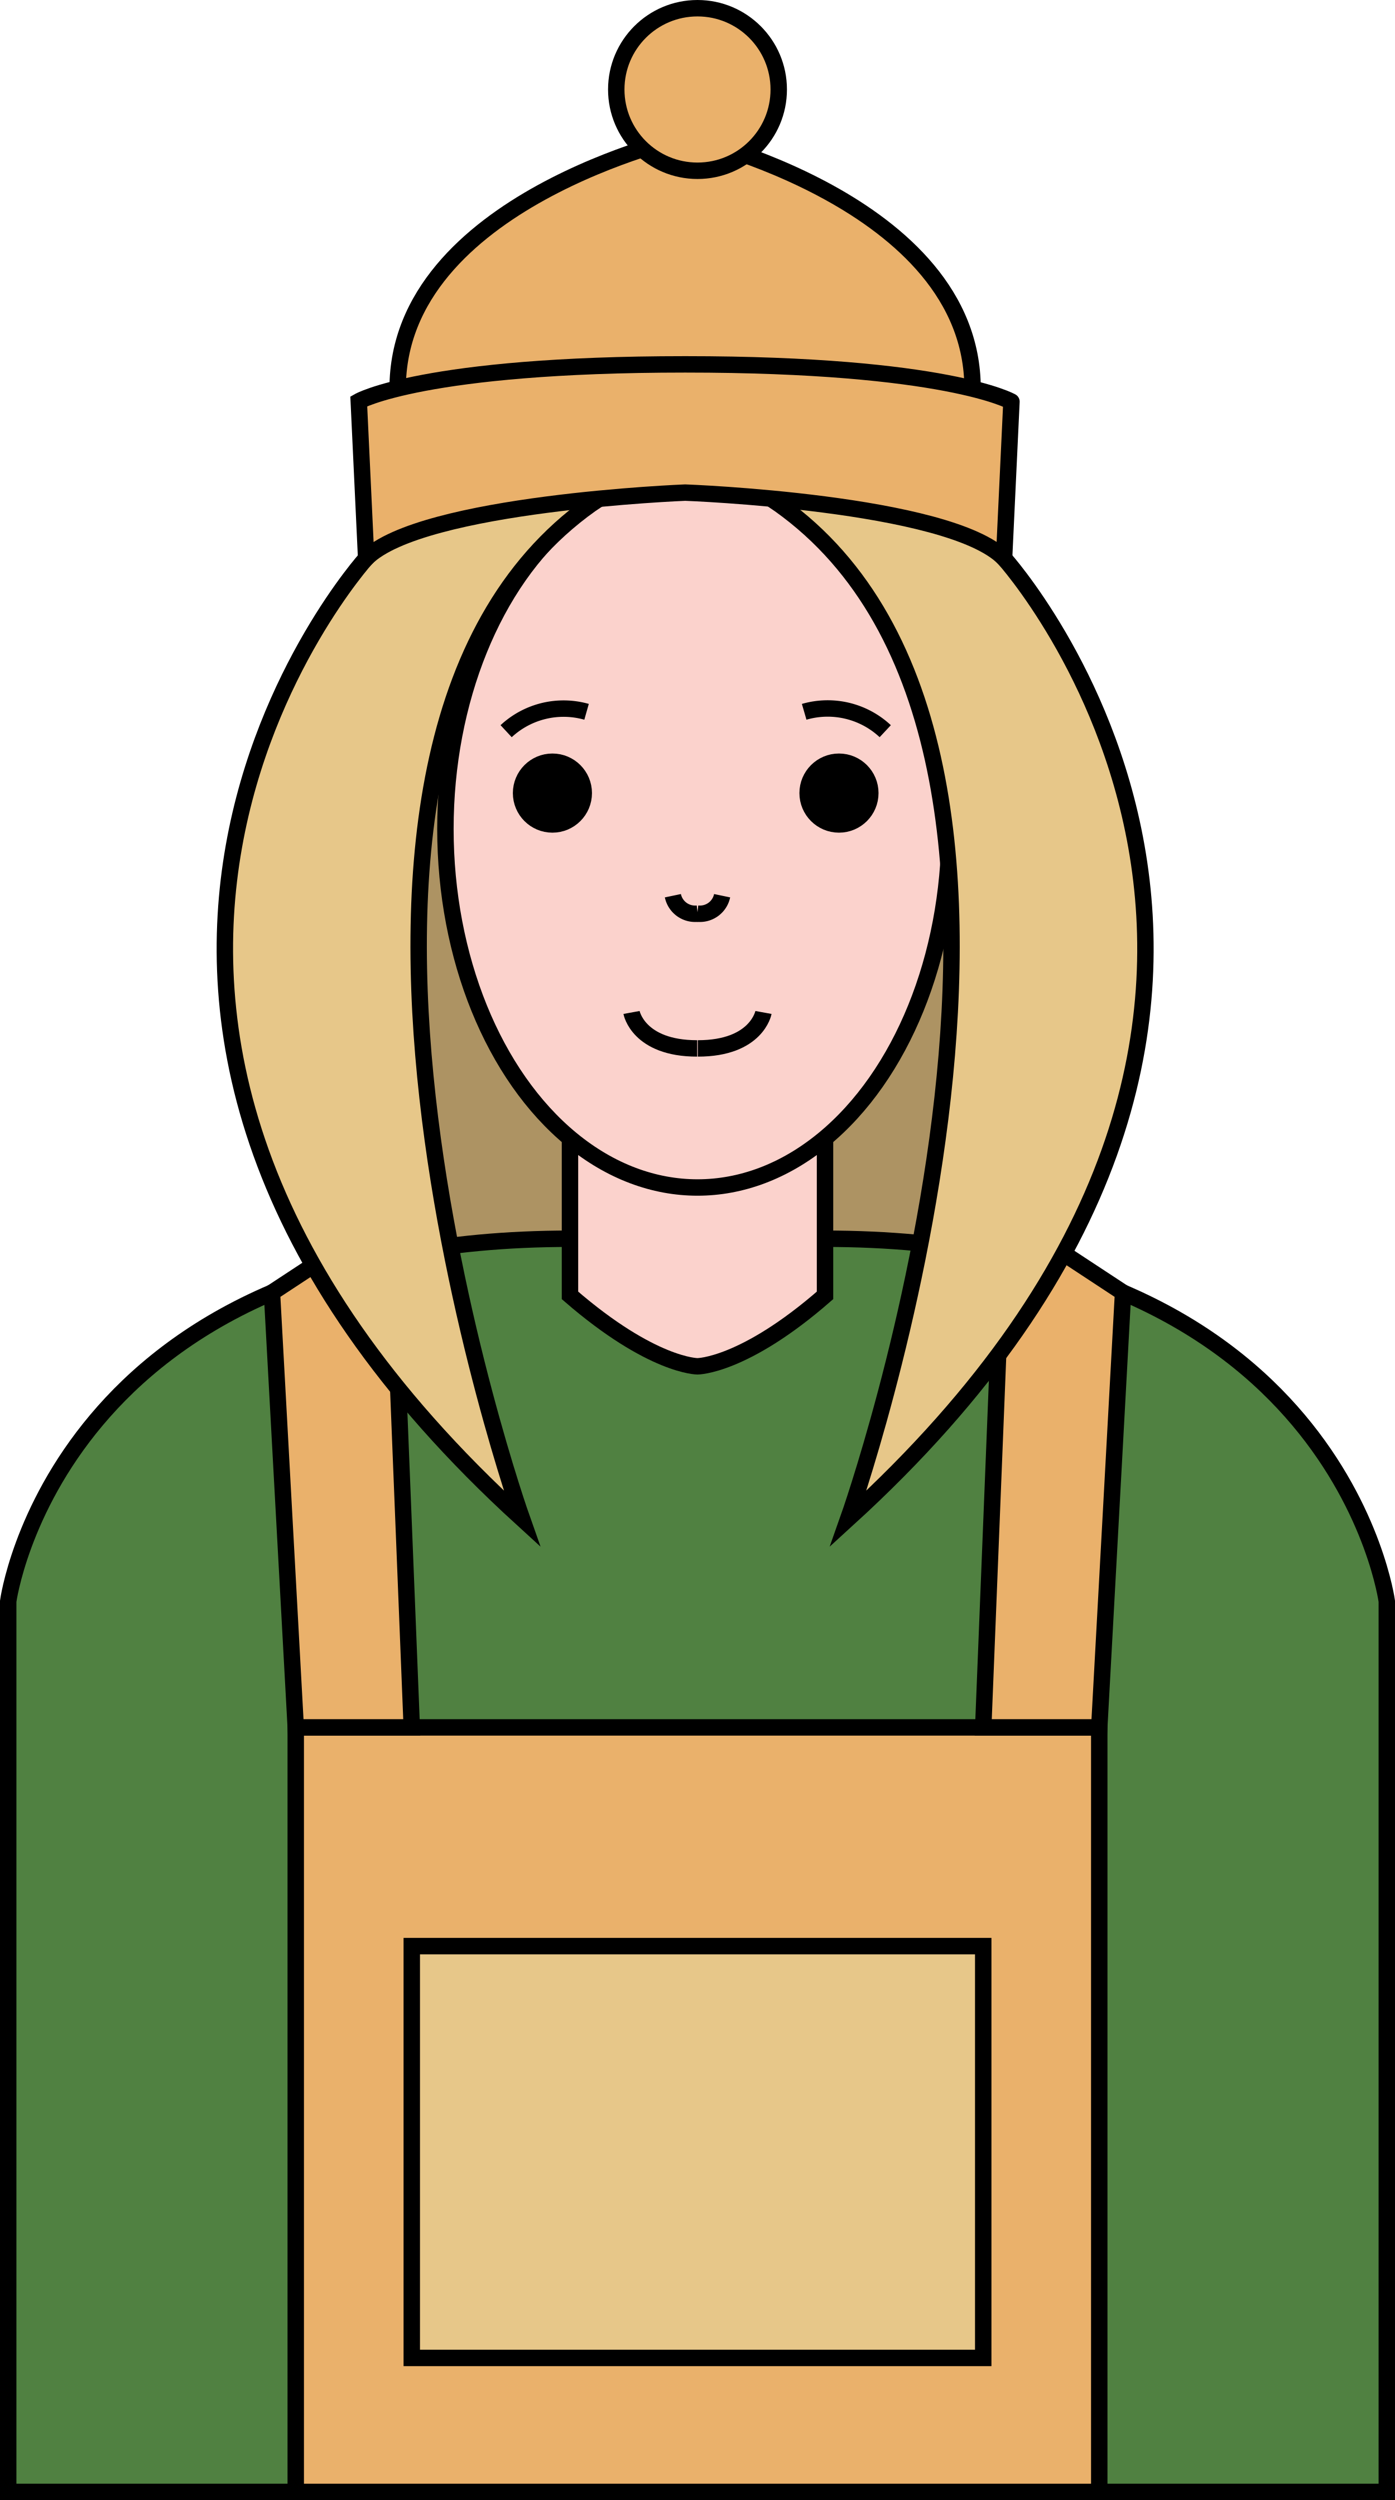 <svg xmlns="http://www.w3.org/2000/svg" viewBox="0 0 85 152.26"><defs><style>.cls-1{fill:#ad9363;}.cls-1,.cls-2,.cls-3,.cls-4,.cls-5,.cls-6,.cls-7{stroke:#000;stroke-miterlimit:10;}.cls-2{fill:#508141;}.cls-3{fill:#eab16b;}.cls-4{fill:#e7c789;}.cls-5{fill:#fbd2cc;}.cls-7{fill:none;}</style></defs><g id="Layer_2" data-name="Layer 2"><g id="Layer_1-2" data-name="Layer 1"><ellipse class="cls-1" cx="41.84" cy="59.84" rx="19.26" ry="29.16"/><path class="cls-2" d="M.5,151.76V97.52S3.44,75.44,34.73,75.44l7.77,6.67,7.77-6.67c31.29,0,34.23,22.08,34.23,22.08v54.24Z"/><rect class="cls-3" x="18.02" y="105.2" width="48.96" height="46.56"/><polygon class="cls-3" points="25.09 105.2 23.84 73.94 16.57 78.72 18.02 105.2 25.09 105.2"/><polygon class="cls-3" points="59.91 105.2 61.16 73.94 68.43 78.72 66.98 105.2 59.91 105.2"/><rect class="cls-4" x="25.09" y="118.52" width="34.82" height="25.08"/><path class="cls-5" d="M42.5,70.89l-7.77-8.13V78.89c5,4.33,7.77,4.32,7.77,4.32s2.82,0,7.77-4.32V62.76Z"/><ellipse class="cls-5" cx="42.5" cy="50.48" rx="15.36" ry="21.84"/><circle class="cls-6" cx="33.66" cy="48.3" r="1.91"/><circle class="cls-6" cx="51.12" cy="48.3" r="1.91"/><path class="cls-7" d="M30.84,44.53a5.14,5.14,0,0,1,4.9-1.18"/><path class="cls-7" d="M53.94,44.53A5.14,5.14,0,0,0,49,43.35"/><path class="cls-7" d="M46.52,61.66s-.4,2.19-4,2.19"/><path class="cls-7" d="M38.48,61.66s.4,2.19,4,2.19"/><path class="cls-7" d="M44,54.55a1.38,1.38,0,0,1-1.51,1.09"/><path class="cls-7" d="M41,54.55a1.38,1.38,0,0,0,1.51,1.09"/><path class="cls-4" d="M31.8,92.48s-16.89-47.69,4.68-62.1L29.42,27l-7.11,7S-2.35,61.34,31.8,92.48Z"/><path class="cls-4" d="M51.69,92.48S68.58,44.79,47,30.38L54.07,27l7.11,7S85.85,61.34,51.69,92.48Z"/><path class="cls-3" d="M41.75,8.33S24.23,12.26,24.23,23.66l5.91,2.58,11.61-4,11.6,4,5.91-2.58C59.26,12.26,41.75,8.33,41.75,8.33Z"/><path class="cls-3" d="M41.75,22.19c-15.94,0-19.89,2.25-19.89,2.25L22.31,34c3.38-3.37,19.44-4,19.44-4s16.06.59,19.43,4l.45-9.54S57.68,22.19,41.75,22.19Z"/><circle class="cls-3" cx="42.5" cy="5.45" r="4.95"/></g></g></svg>